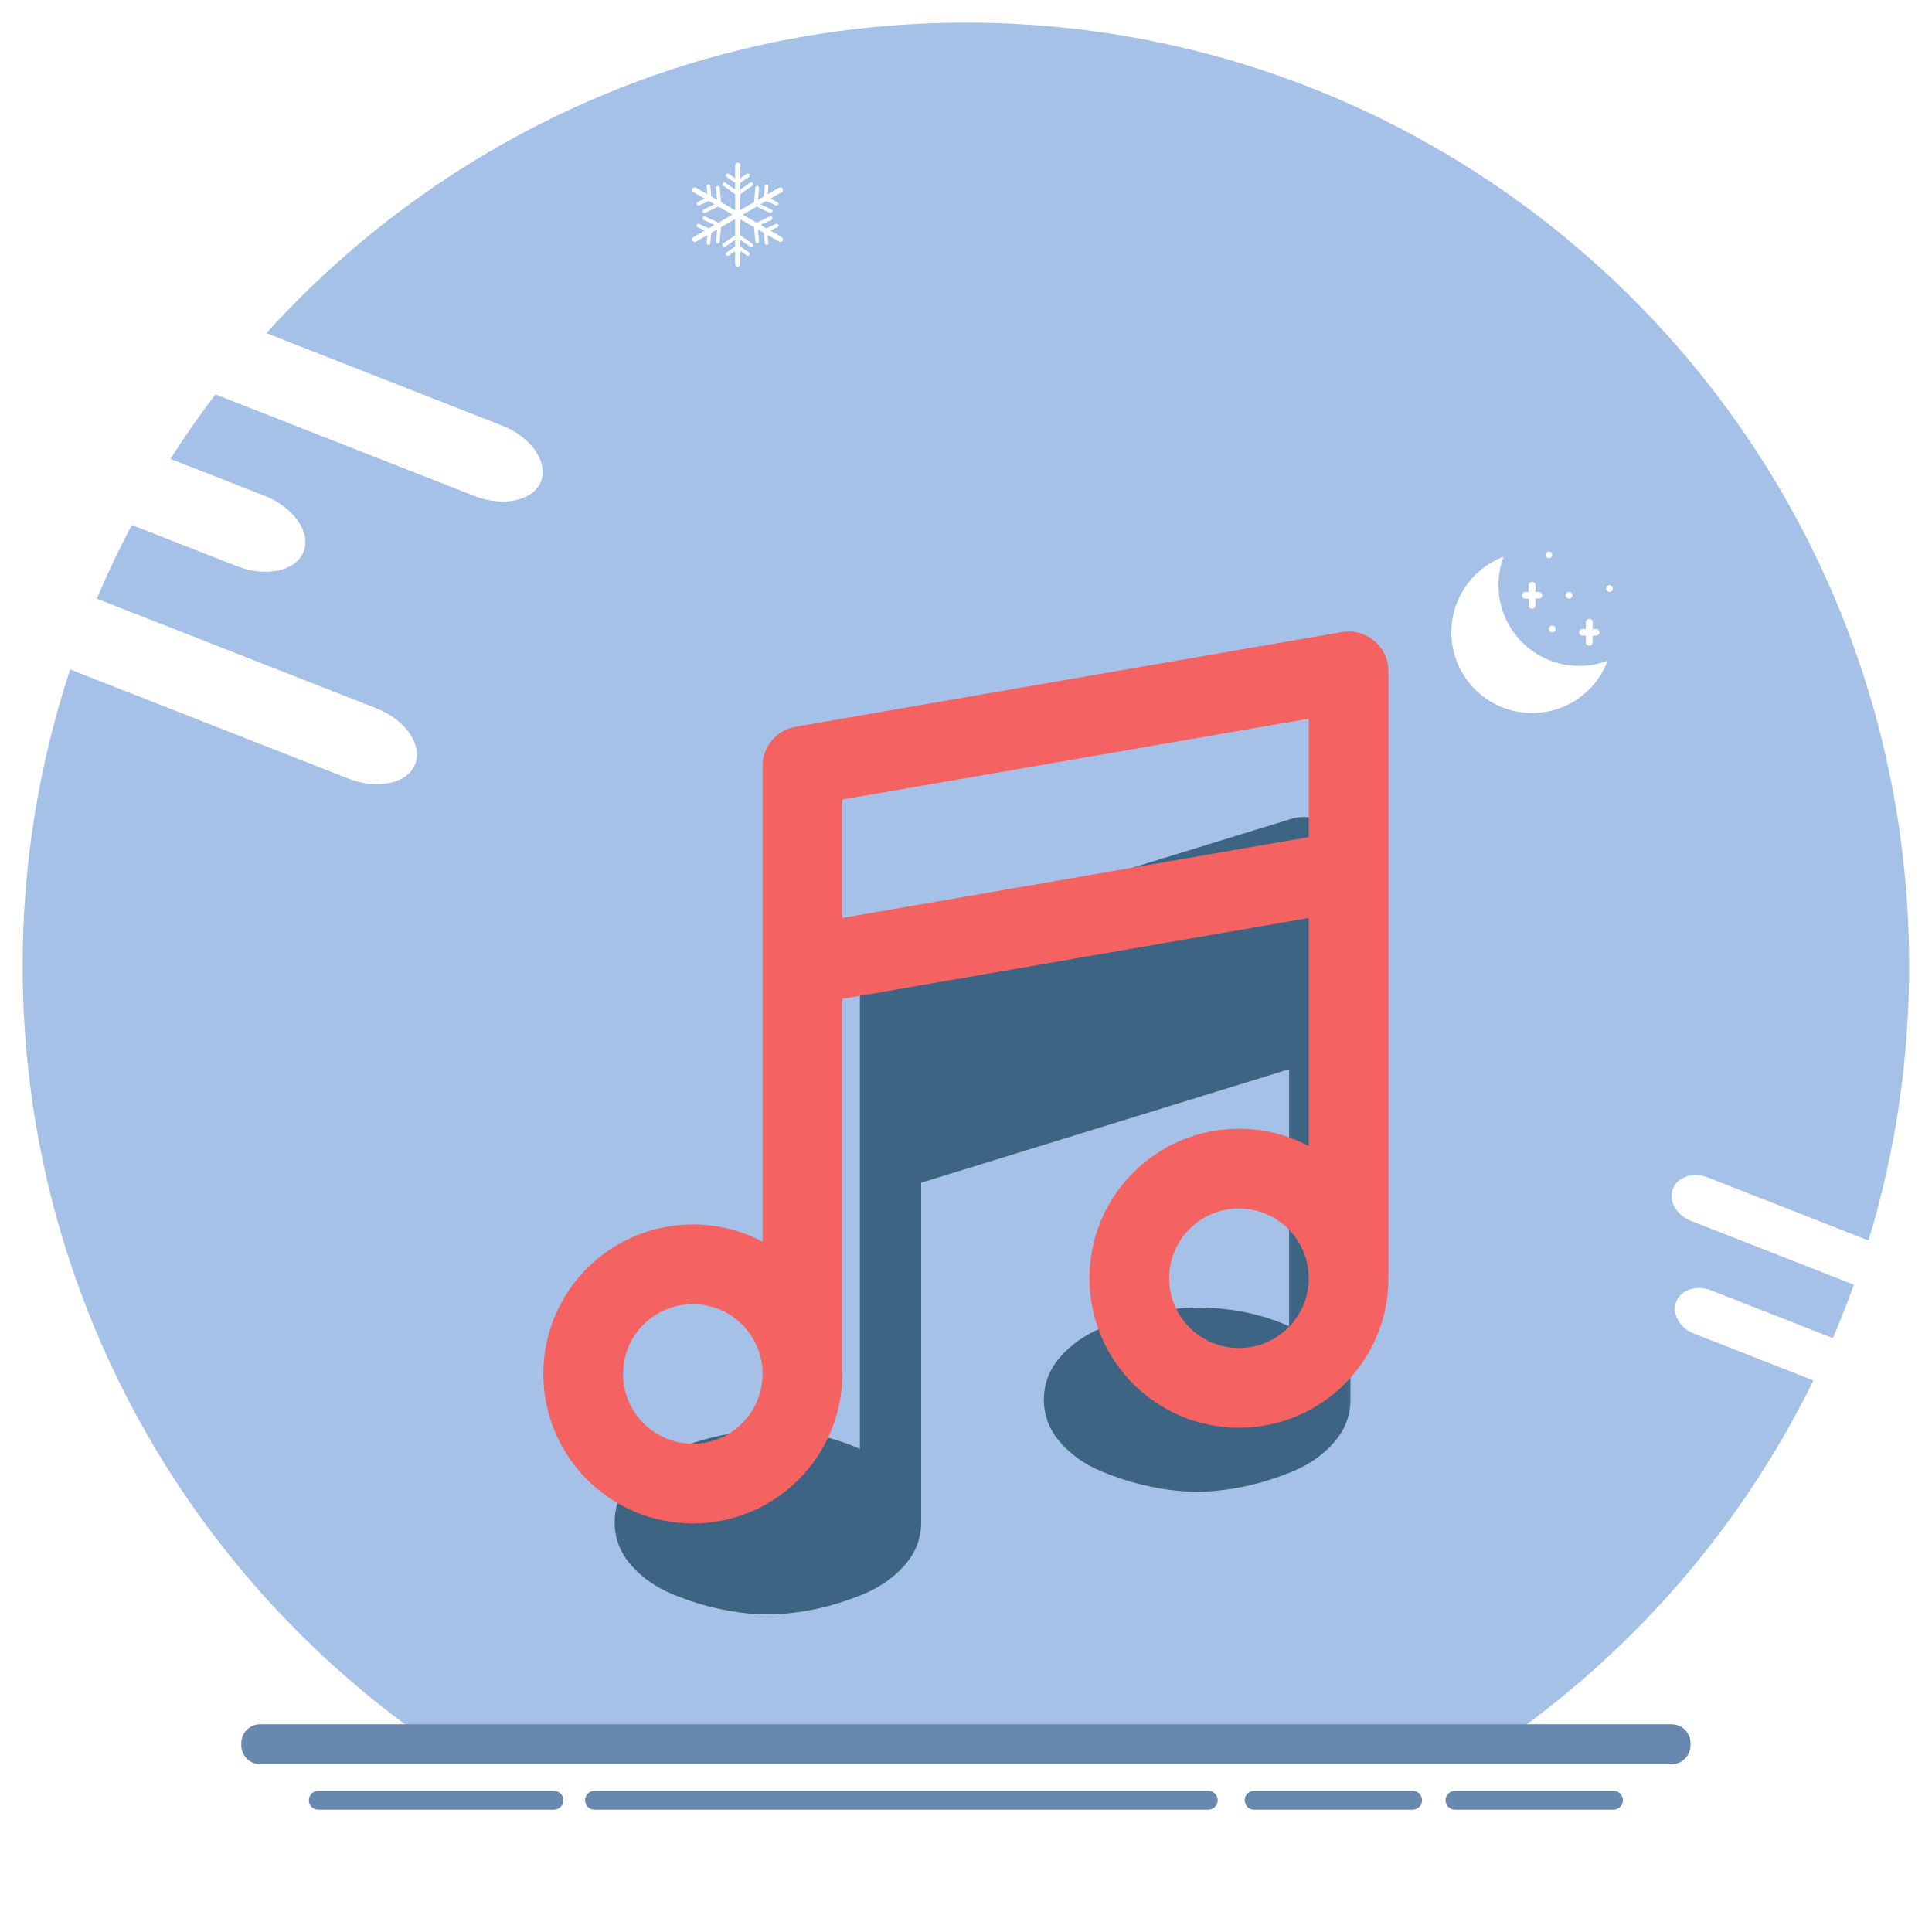 <svg height="2903" node-id="1" sillyvg="true" template-height="2903" template-width="2903" version="1.1"
	viewBox="0 0 2903 2903" width="2903" xmlns="http://www.w3.org/2000/svg" xmlns:xlink="http://www.w3.org/1999/xlink">
	<defs node-id="18"></defs>
	<path
		d="M 613.81 2594.84 L 2288.89 2594.84 C 2473.11 2459.68 2623.42 2281.09 2724.80 2074.23 L 2545.51 2003.92 C 2523.74 1995.38 2511.66 1973.76 2518.68 1955.86 C 2525.70 1937.97 2549.25 1930.31 2571.02 1938.85 L 2754.04 2010.62 C 2765.36 1984.28 2775.91 1957.53 2785.65 1930.40 L 2540.52 1834.28 C 2518.75 1825.74 2506.67 1804.12 2513.69 1786.22 C 2520.71 1768.33 2544.26 1760.67 2566.03 1769.21 L 2807.66 1863.96 C 2847.84 1731.74 2869.21 1591.35 2868.65 1445.93 C 2865.67 663.17 2228.70 31.04 1445.94 34.03 C 1030.96 35.61 658.33 215.38 400.21 500.58 L 754.36 639.45 C 797.90 656.53 824.19 694.30 812.79 723.39 C 801.38 752.48 756.42 762.31 712.87 745.24 L 323.69 592.62 C 299.83 623.91 277.24 656.22 256.00 689.47 L 397.71 745.04 C 441.26 762.11 467.55 799.89 456.14 828.98 C 444.73 858.07 399.77 867.90 356.23 850.83 L 198.09 788.81 C 179.00 824.84 161.43 861.78 145.45 899.56 L 565.41 1064.24 C 608.95 1081.32 635.24 1119.09 623.84 1148.18 C 612.43 1177.27 567.47 1187.10 523.92 1170.03 L 105.43 1005.92 C 58.55 1147.64 33.43 1299.24 34.03 1456.75 C 35.81 1924.24 263.74 2338.01 613.81 2594.84 Z M 2418.37 879.20 C 2421.16 879.20 2423.43 881.46 2423.43 884.26 C 2423.43 887.05 2421.16 889.31 2418.37 889.31 C 2415.58 889.31 2413.31 887.05 2413.31 884.26 C 2413.31 881.47 2415.58 879.20 2418.37 879.20 Z M 2377.93 945.00 L 2382.99 945.00 L 2382.99 934.88 C 2382.99 932.09 2385.25 929.83 2388.05 929.83 C 2390.84 929.83 2393.09 932.09 2393.10 934.89 L 2393.10 945.00 L 2398.16 945.00 C 2400.95 945.00 2403.21 947.26 2403.21 950.05 C 2403.21 952.84 2400.95 955.10 2398.16 955.10 L 2393.10 955.10 L 2393.10 965.21 C 2393.10 968.00 2390.84 970.26 2388.05 970.26 C 2385.25 970.26 2382.99 968.00 2382.99 965.21 L 2382.99 955.10 L 2377.93 955.10 C 2375.14 955.10 2372.88 952.84 2372.88 950.05 C 2372.88 947.26 2375.14 945.00 2377.93 945.00 Z M 2357.71 889.39 C 2360.51 889.39 2362.77 891.66 2362.77 894.45 C 2362.77 897.24 2360.51 899.50 2357.71 899.50 C 2354.93 899.50 2352.66 897.24 2352.66 894.45 C 2352.66 891.66 2354.93 889.39 2357.71 889.39 Z M 2337.50 945.00 C 2337.50 947.78 2335.24 950.05 2332.44 950.05 C 2329.65 950.05 2327.39 947.78 2327.39 945.00 C 2327.39 942.20 2329.65 939.94 2332.44 939.94 C 2335.24 939.94 2337.50 942.20 2337.50 945.00 Z M 2327.39 828.66 C 2330.18 828.66 2332.44 830.92 2332.44 833.71 C 2332.44 836.50 2330.18 838.76 2327.39 838.76 C 2324.60 838.76 2322.33 836.50 2322.33 833.71 C 2322.33 830.92 2324.59 828.66 2327.39 828.66 Z M 2292.01 889.40 L 2297.06 889.40 L 2297.06 879.28 C 2297.06 876.49 2299.33 874.23 2302.12 874.23 C 2304.91 874.23 2307.17 876.49 2307.17 879.28 L 2307.17 889.40 L 2312.22 889.40 C 2315.01 889.40 2317.28 891.66 2317.28 894.45 C 2317.28 897.24 2315.01 899.50 2312.22 899.50 L 2307.17 899.50 L 2307.17 909.61 C 2307.17 912.40 2304.91 914.66 2302.12 914.66 C 2299.33 914.66 2297.06 912.40 2297.06 909.61 L 2297.06 899.50 L 2292.01 899.50 C 2289.22 899.50 2286.95 897.24 2286.95 894.45 C 2286.95 891.66 2289.22 889.40 2292.01 889.40 Z M 2217.12 863.51 C 2217.51 863.12 2217.91 862.74 2218.32 862.36 C 2218.87 861.83 2219.44 861.30 2220.00 860.77 C 2220.42 860.39 2220.84 860.00 2221.26 859.62 C 2221.35 859.55 2221.43 859.47 2221.52 859.39 C 2221.51 859.41 2221.49 859.42 2221.48 859.43 C 2232.49 849.63 2245.29 841.79 2259.33 836.50 C 2254.32 849.81 2251.57 864.23 2251.57 879.28 C 2251.57 946.28 2305.88 1000.59 2372.88 1000.59 C 2387.94 1000.59 2402.36 997.85 2415.66 992.83 C 2410.37 1006.87 2402.54 1019.67 2392.74 1030.67 C 2392.75 1030.66 2392.76 1030.65 2392.78 1030.64 C 2392.72 1030.71 2392.66 1030.77 2392.61 1030.83 C 2392.17 1031.32 2391.72 1031.80 2391.28 1032.29 C 2390.83 1032.77 2390.39 1033.24 2389.94 1033.71 C 2389.49 1034.18 2389.05 1034.65 2388.59 1035.11 C 2387.81 1035.91 2387.02 1036.69 2386.21 1037.47 C 2385.76 1037.90 2385.31 1038.32 2384.85 1038.74 C 2384.35 1039.21 2383.85 1039.67 2383.34 1040.13 C 2382.87 1040.56 2382.40 1040.98 2381.92 1041.40 C 2381.26 1041.97 2380.60 1042.54 2379.93 1043.10 C 2379.31 1043.62 2378.68 1044.14 2378.04 1044.65 C 2377.45 1045.12 2376.86 1045.59 2376.27 1046.05 C 2375.78 1046.42 2375.30 1046.80 2374.81 1047.16 C 2374.17 1047.64 2373.52 1048.11 2372.87 1048.58 C 2372.27 1049.01 2371.67 1049.44 2371.06 1049.86 C 2370.29 1050.39 2369.52 1050.92 2368.74 1051.43 C 2368.26 1051.74 2367.78 1052.05 2367.30 1052.36 C 2366.62 1052.80 2365.93 1053.22 2365.24 1053.64 C 2364.80 1053.91 2364.37 1054.18 2363.93 1054.44 C 2362.90 1055.06 2361.86 1055.65 2360.81 1056.23 C 2360.36 1056.48 2359.90 1056.73 2359.44 1056.97 C 2358.69 1057.37 2357.94 1057.77 2357.19 1058.15 C 2356.74 1058.38 2356.29 1058.62 2355.83 1058.84 C 2354.73 1059.39 2353.61 1059.92 2352.49 1060.43 C 2352.11 1060.61 2351.71 1060.78 2351.32 1060.95 C 2350.47 1061.33 2349.61 1061.70 2348.74 1062.07 C 2348.30 1062.25 2347.85 1062.44 2347.40 1062.62 C 2346.26 1063.08 2345.11 1063.53 2343.95 1063.95 C 2343.67 1064.06 2343.38 1064.15 2343.10 1064.26 C 2342.06 1064.63 2341.02 1064.98 2339.96 1065.33 C 2339.53 1065.47 2339.10 1065.61 2338.67 1065.75 C 2337.62 1066.08 2336.57 1066.39 2335.52 1066.69 C 2335.26 1066.77 2335.00 1066.85 2334.74 1066.92 C 2333.46 1067.28 2332.18 1067.61 2330.88 1067.92 C 2330.48 1068.02 2330.08 1068.11 2329.68 1068.21 C 2328.64 1068.45 2327.59 1068.68 2326.53 1068.89 C 2326.20 1068.96 2325.87 1069.04 2325.54 1069.10 C 2324.21 1069.36 2322.87 1069.60 2321.52 1069.81 C 2321.19 1069.87 2320.85 1069.92 2320.51 1069.97 C 2319.41 1070.13 2318.30 1070.29 2317.19 1070.42 C 2316.83 1070.47 2316.46 1070.52 2316.09 1070.56 C 2314.71 1070.72 2313.32 1070.86 2311.93 1070.97 C 2311.70 1070.99 2311.46 1071.00 2311.23 1071.02 C 2310.02 1071.11 2308.81 1071.18 2307.59 1071.23 C 2307.20 1071.25 2306.82 1071.27 2306.43 1071.28 C 2305.00 1071.33 2303.56 1071.37 2302.12 1071.37 C 2235.11 1071.37 2180.80 1017.05 2180.80 950.05 C 2180.80 948.61 2180.84 947.17 2180.89 945.74 C 2180.90 945.35 2180.92 944.97 2180.93 944.58 C 2180.99 943.36 2181.06 942.14 2181.15 940.93 C 2181.17 940.70 2181.18 940.48 2181.20 940.25 C 2181.31 938.85 2181.45 937.46 2181.61 936.07 C 2181.65 935.71 2181.70 935.35 2181.74 934.98 C 2181.88 933.87 2182.03 932.75 2182.20 931.64 C 2182.25 931.32 2182.30 930.99 2182.35 930.66 C 2182.57 929.30 2182.81 927.95 2183.07 926.61 C 2183.13 926.30 2183.20 925.99 2183.26 925.67 C 2183.49 924.60 2183.72 923.52 2183.97 922.45 C 2184.06 922.07 2184.15 921.69 2184.24 921.31 C 2184.56 920.00 2184.89 918.70 2185.25 917.41 C 2185.31 917.18 2185.38 916.96 2185.45 916.73 C 2185.76 915.63 2186.09 914.54 2186.43 913.46 C 2186.56 913.05 2186.69 912.65 2186.82 912.24 C 2187.18 911.14 2187.56 910.04 2187.96 908.94 C 2188.03 908.75 2188.09 908.56 2188.16 908.37 C 2188.61 907.14 2189.08 905.93 2189.57 904.72 C 2189.73 904.31 2189.91 903.90 2190.08 903.49 C 2190.46 902.56 2190.86 901.65 2191.26 900.73 C 2191.41 900.39 2191.56 900.05 2191.72 899.72 C 2192.24 898.56 2192.79 897.42 2193.35 896.28 C 2193.55 895.88 2193.76 895.48 2193.96 895.08 C 2194.38 894.26 2194.81 893.44 2195.25 892.63 C 2195.47 892.22 2195.68 891.81 2195.90 891.41 C 2196.50 890.33 2197.12 889.25 2197.75 888.19 C 2197.97 887.81 2198.21 887.44 2198.44 887.06 C 2198.90 886.29 2199.38 885.53 2199.86 884.78 C 2200.14 884.35 2200.41 883.92 2200.70 883.49 C 2201.29 882.58 2201.90 881.68 2202.52 880.79 C 2202.82 880.36 2203.12 879.94 2203.43 879.51 C 2203.97 878.76 2204.51 878.02 2205.06 877.28 C 2205.39 876.85 2205.72 876.41 2206.05 875.98 C 2206.59 875.29 2207.13 874.60 2207.68 873.92 C 2208.02 873.50 2208.36 873.07 2208.71 872.65 C 2209.40 871.82 2210.11 870.99 2210.83 870.17 C 2211.19 869.76 2211.57 869.34 2211.94 868.93 C 2212.47 868.34 2213.01 867.75 2213.56 867.17 C 2213.92 866.78 2214.28 866.39 2214.64 866.01 C 2215.46 865.16 2216.28 864.33 2217.12 863.51 Z M 1048.33 341.48 C 1046.94 340.83 1046.35 339.17 1047.00 337.79 C 1047.65 336.42 1049.29 335.82 1050.67 336.46 L 1064.87 343.08 L 1073.65 338.01 L 1057.39 330.43 C 1055.99 329.80 1055.37 328.16 1055.99 326.76 C 1056.62 325.37 1058.26 324.74 1059.66 325.37 C 1059.68 325.38 1059.71 325.39 1059.73 325.40 L 1079.51 334.62 L 1100.48 322.52 L 1079.51 310.42 L 1059.73 319.64 C 1058.39 320.27 1056.79 319.73 1056.11 318.42 L 1056.05 318.30 C 1055.40 316.91 1056.00 315.26 1057.39 314.62 L 1073.65 307.03 L 1064.87 301.96 L 1050.67 308.58 C 1049.33 309.21 1047.73 308.67 1047.04 307.36 L 1046.98 307.24 C 1046.34 305.86 1046.93 304.21 1048.32 303.56 L 1059.01 298.58 L 1041.96 288.74 C 1040.12 287.65 1039.50 285.28 1040.58 283.43 C 1041.65 281.60 1044.00 280.97 1045.85 282.02 L 1062.89 291.86 L 1061.86 280.11 C 1061.73 278.59 1062.86 277.24 1064.38 277.11 C 1065.91 276.98 1067.25 278.10 1067.39 279.63 L 1068.75 295.24 L 1077.53 300.31 L 1075.97 282.43 C 1075.84 280.91 1076.96 279.56 1078.49 279.43 C 1080.02 279.30 1081.36 280.43 1081.49 281.95 L 1083.40 303.69 L 1104.63 315.95 L 1104.63 291.59 L 1086.70 279.07 C 1085.44 278.19 1085.14 276.47 1086.01 275.21 C 1086.01 275.21 1086.01 275.21 1086.02 275.21 L 1086.02 275.20 C 1086.90 273.95 1088.62 273.65 1089.88 274.52 L 1104.63 284.82 L 1104.63 274.68 L 1091.75 265.69 L 1091.75 265.69 C 1090.49 264.81 1090.19 263.08 1091.07 261.83 L 1091.07 261.83 L 1091.08 261.82 C 1091.95 260.57 1093.68 260.27 1094.93 261.14 L 1104.63 267.91 L 1104.63 248.23 C 1104.63 246.09 1106.36 244.35 1108.51 244.35 L 1108.53 244.35 C 1110.67 244.35 1112.41 246.09 1112.41 248.23 L 1112.41 257.16 C 1112.88 257.29 1113.23 257.70 1113.23 258.21 C 1113.23 258.21 1113.23 258.21 1113.23 258.22 C 1113.23 258.73 1112.88 259.14 1112.41 259.26 L 1112.41 267.91 L 1122.10 261.14 C 1123.36 260.27 1125.08 260.57 1125.96 261.82 L 1125.96 261.83 C 1126.84 263.08 1126.54 264.81 1125.29 265.69 C 1125.29 265.69 1125.29 265.69 1125.29 265.69 L 1125.28 265.69 L 1112.41 274.68 L 1112.41 284.82 L 1127.16 274.52 C 1128.41 273.65 1130.14 273.95 1131.01 275.20 L 1131.02 275.21 C 1131.90 276.46 1131.60 278.19 1130.35 279.06 C 1130.34 279.07 1130.34 279.07 1130.34 279.07 L 1112.41 291.59 L 1112.41 315.63 L 1133.09 303.69 L 1134.98 281.95 C 1135.11 280.48 1136.38 279.36 1137.86 279.43 L 1137.99 279.43 C 1139.51 279.57 1140.64 280.91 1140.51 282.44 L 1138.95 300.31 L 1147.73 295.24 L 1149.09 279.63 C 1149.22 278.16 1150.49 277.04 1151.96 277.10 L 1152.10 277.11 C 1153.62 277.25 1154.75 278.59 1154.62 280.12 L 1153.59 291.86 L 1170.63 282.02 C 1172.49 280.95 1174.86 281.58 1175.93 283.44 L 1175.93 283.44 C 1177.01 285.30 1176.37 287.67 1174.51 288.74 L 1157.47 298.58 L 1168.15 303.56 C 1169.54 304.22 1170.13 305.87 1169.48 307.25 C 1168.83 308.63 1167.19 309.22 1165.81 308.59 L 1151.61 301.96 L 1142.83 307.03 L 1159.09 314.62 C 1160.48 315.26 1161.09 316.90 1160.45 318.30 C 1159.81 319.69 1158.17 320.30 1156.77 319.65 C 1156.77 319.65 1156.76 319.65 1156.75 319.64 L 1136.97 310.42 L 1116.00 322.52 L 1136.97 334.63 L 1156.75 325.40 C 1158.09 324.78 1159.69 325.31 1160.37 326.62 L 1160.43 326.74 C 1161.08 328.13 1160.48 329.78 1159.09 330.43 L 1142.83 338.01 L 1151.61 343.08 L 1165.81 336.46 C 1167.15 335.83 1168.75 336.37 1169.44 337.68 L 1169.50 337.80 C 1170.14 339.19 1169.54 340.83 1168.16 341.48 L 1168.15 341.48 L 1157.47 346.46 L 1166.03 351.40 C 1166.21 351.05 1166.57 350.79 1167.00 350.79 C 1167.62 350.80 1168.11 351.29 1168.11 351.90 C 1168.11 351.90 1168.11 351.90 1168.11 351.91 C 1168.11 352.13 1168.03 352.32 1167.92 352.50 L 1174.51 356.31 C 1176.37 357.38 1177.01 359.75 1175.93 361.61 C 1174.86 363.46 1172.49 364.10 1170.63 363.03 L 1170.63 363.03 L 1153.59 353.19 L 1154.62 364.93 C 1154.75 366.46 1153.62 367.80 1152.10 367.93 C 1150.57 368.07 1149.23 366.94 1149.10 365.41 L 1147.73 349.80 L 1138.95 344.73 L 1140.51 362.61 C 1140.64 364.13 1139.52 365.48 1137.99 365.61 C 1136.46 365.75 1135.12 364.62 1134.99 363.09 L 1133.09 341.35 L 1112.41 329.41 L 1112.41 353.45 L 1130.34 365.97 L 1130.34 365.98 C 1131.59 366.85 1131.90 368.58 1131.02 369.83 C 1131.02 369.83 1131.02 369.83 1131.02 369.83 L 1131.01 369.84 C 1130.14 371.09 1128.41 371.39 1127.16 370.52 L 1112.41 360.22 L 1112.41 370.36 L 1125.28 379.35 L 1125.29 379.36 C 1126.54 380.23 1126.84 381.96 1125.96 383.21 L 1125.96 383.21 L 1125.96 383.22 C 1125.08 384.47 1123.36 384.77 1122.10 383.90 L 1112.41 377.13 L 1112.41 396.81 C 1112.41 398.95 1110.67 400.69 1108.53 400.69 L 1108.51 400.69 C 1106.36 400.69 1104.63 398.95 1104.63 396.81 L 1104.63 377.13 L 1094.93 383.90 C 1093.68 384.77 1091.95 384.47 1091.08 383.22 L 1091.07 383.21 C 1090.19 381.96 1090.49 380.23 1091.74 379.36 C 1091.74 379.36 1091.75 379.36 1091.75 379.36 L 1091.75 379.35 L 1104.63 370.36 L 1104.63 360.22 L 1089.88 370.52 C 1088.62 371.39 1086.90 371.09 1086.02 369.84 L 1086.02 369.83 C 1085.14 368.58 1085.44 366.85 1086.69 365.98 C 1086.69 365.98 1086.69 365.97 1086.70 365.97 L 1104.63 353.45 L 1104.63 329.09 L 1083.40 341.35 L 1081.49 363.09 C 1081.37 364.57 1080.10 365.68 1078.62 365.62 L 1078.49 365.61 C 1076.97 365.48 1075.84 364.13 1075.97 362.61 L 1077.54 344.73 L 1068.75 349.80 L 1067.39 365.41 C 1067.26 366.89 1065.99 368.00 1064.51 367.94 L 1064.38 367.93 C 1062.86 367.80 1061.73 366.45 1061.86 364.93 L 1062.89 353.18 L 1045.85 363.02 C 1043.99 364.10 1041.62 363.46 1040.55 361.60 C 1039.47 359.75 1040.11 357.38 1041.97 356.30 L 1059.01 346.46 L 1048.33 341.48 Z"
		fill="#a6c1e8" fill-rule="nonzero" node-id="20" stroke="none" target-height="2563.8" target-width="2835.78"
		target-x="33.43" target-y="31.04"></path>
	<g node-id="57">
		<path
			d="M 2540.12 2619.24 C 2540.12 2603.65 2527.37 2590.89 2511.78 2590.89 L 390.90 2590.89 C 375.31 2590.89 362.56 2603.65 362.56 2619.24 L 362.56 2622.53 C 362.56 2638.12 375.31 2650.88 390.90 2650.88 L 2511.78 2650.88 C 2527.37 2650.88 2540.12 2638.12 2540.12 2622.53 L 2540.12 2619.24 Z"
			fill="#6888af" fill-rule="nonzero" group-id="1" node-id="24" stroke="none" target-height="59.99"
			target-width="2177.56" target-x="362.56" target-y="2590.89"></path>
	</g>
	<g node-id="58">
		<g node-id="59">
			<g node-id="60">
				<path
					d="M 846.59 2705.04 C 846.59 2697.24 840.21 2690.87 832.42 2690.87 L 478.24 2690.87 C 470.44 2690.87 464.07 2697.24 464.07 2705.04 L 464.07 2705.04 C 464.07 2712.83 470.44 2719.21 478.24 2719.21 L 832.42 2719.21 C 840.21 2719.21 846.59 2712.83 846.59 2705.04 L 846.59 2705.04 Z"
					fill="#6888af" fill-rule="nonzero" group-id="2,3,4" node-id="33" stroke="none"
					target-height="28.34" target-width="382.52" target-x="464.07" target-y="2690.87"></path>
			</g>
			<g node-id="61">
				<path
					d="M 2136.77 2705.04 C 2136.77 2697.24 2130.40 2690.87 2122.60 2690.87 L 1884.38 2690.87 C 1876.58 2690.87 1870.20 2697.24 1870.20 2705.04 L 1870.20 2705.04 C 1870.20 2712.83 1876.58 2719.21 1884.38 2719.21 L 2122.60 2719.21 C 2130.40 2719.21 2136.77 2712.83 2136.77 2705.04 L 2136.77 2705.04 Z"
					fill="#6888af" fill-rule="nonzero" group-id="2,3,5" node-id="38" stroke="none"
					target-height="28.34" target-width="266.57" target-x="1870.2" target-y="2690.87"></path>
			</g>
			<g node-id="62">
				<path
					d="M 2438.62 2705.04 C 2438.62 2697.24 2432.24 2690.87 2424.45 2690.87 L 2186.22 2690.87 C 2178.43 2690.87 2172.05 2697.24 2172.05 2705.04 L 2172.05 2705.04 C 2172.05 2712.83 2178.43 2719.21 2186.22 2719.21 L 2424.45 2719.21 C 2432.24 2719.21 2438.62 2712.83 2438.62 2705.04 L 2438.62 2705.04 Z"
					fill="#6888af" fill-rule="nonzero" group-id="2,3,6" node-id="43" stroke="none"
					target-height="28.34" target-width="266.57" target-x="2172.05" target-y="2690.87"></path>
			</g>
			<path
				d="M 1829.75 2705.04 C 1829.75 2697.24 1823.37 2690.87 1815.57 2690.87 L 893.28 2690.87 C 885.48 2690.87 879.11 2697.24 879.11 2705.04 L 879.11 2705.04 C 879.11 2712.83 885.48 2719.21 893.28 2719.21 L 1815.57 2719.21 C 1823.37 2719.21 1829.75 2712.83 1829.75 2705.04 L 1829.75 2705.04 Z"
				fill="#6888af" fill-rule="nonzero" group-id="2,3,7" node-id="48" stroke="none" target-height="28.34"
				target-width="950.64" target-x="879.11" target-y="2690.87"></path>
		</g>
	</g>
	<path
		d="M 2029.14 1296.87 L 2029.14 2103.12 C 2029.14 2127.23 2020.90 2148.49 2004.58 2167.21 C 1988.26 2185.93 1967.59 2200.46 1942.73 2210.79 C 1917.72 2221.12 1892.87 2228.76 1868.31 2233.85 C 1843.60 2238.79 1820.54 2241.49 1798.82 2241.49 C 1777.11 2241.49 1754.05 2238.94 1729.34 2233.85 C 1704.63 2228.91 1679.77 2221.12 1654.91 2210.79 C 1630.06 2200.46 1609.39 2185.93 1593.07 2167.21 C 1576.75 2148.49 1568.51 2127.08 1568.51 2103.12 C 1568.51 2079.16 1576.74 2057.74 1593.07 2039.03 C 1609.39 2020.31 1630.06 2005.93 1654.91 1995.45 C 1679.92 1985.12 1704.78 1977.48 1729.34 1972.39 C 1754.05 1967.44 1777.11 1964.75 1798.82 1964.75 C 1849.29 1964.75 1895.26 1974.18 1937.04 1992.75 L 1937.04 1606.55 L 1384.17 1777.12 L 1384.17 2287.46 C 1384.17 2311.42 1375.93 2332.83 1359.61 2351.55 C 1343.29 2370.27 1322.62 2384.65 1297.76 2395.13 C 1272.76 2405.46 1247.90 2413.10 1223.34 2418.19 C 1198.63 2423.13 1175.57 2425.83 1153.86 2425.83 C 1132.14 2425.83 1109.08 2423.28 1084.37 2418.19 C 1059.66 2413.25 1034.81 2405.46 1009.95 2395.13 C 985.09 2384.80 964.42 2370.27 948.10 2351.55 C 931.78 2332.83 923.54 2311.42 923.54 2287.46 C 923.54 2263.35 931.78 2242.09 948.10 2223.37 C 964.42 2204.65 985.09 2190.27 1009.95 2179.79 C 1034.96 2169.46 1059.81 2161.82 1084.37 2156.73 C 1109.08 2151.79 1132.14 2149.09 1153.86 2149.09 C 1204.32 2149.09 1250.29 2158.53 1292.07 2177.09 L 1292.07 1481.06 C 1292.07 1466.24 1296.57 1452.61 1305.70 1440.33 C 1314.84 1428.05 1326.67 1419.52 1341.04 1414.72 L 1939.89 1230.53 C 1945.58 1228.59 1952.32 1227.69 1959.95 1227.69 C 1979.12 1227.69 1995.59 1234.28 2008.92 1247.76 C 2022.55 1261.38 2029.14 1277.85 2029.14 1296.87 Z"
		fill="#3e6484" fill-rule="nonzero" node-id="53" stroke="none" target-height="1198.14" target-width="1105.6"
		target-x="923.54" target-y="1227.69"></path>
	<path
		d="M 1265.65 1500.89 L 1265.65 2064.45 C 1265.65 2188.51 1165.08 2289.08 1041.03 2289.08 C 916.97 2289.08 816.40 2188.51 816.40 2064.45 C 816.40 1940.40 916.97 1839.83 1041.03 1839.83 C 1078.88 1839.83 1114.56 1849.20 1145.85 1865.74 L 1145.85 1451.50 C 1145.84 1450.78 1145.84 1450.05 1145.85 1449.34 L 1145.85 1150.99 C 1145.85 1121.85 1166.81 1096.95 1195.52 1091.97 L 2016.14 949.71 C 2052.77 943.36 2086.27 971.55 2086.27 1008.73 L 2086.27 1307.21 C 2086.28 1307.94 2086.28 1308.66 2086.27 1309.38 L 2086.27 1920.70 C 2086.27 2044.76 1985.71 2145.32 1861.65 2145.32 C 1737.59 2145.32 1637.03 2044.76 1637.03 1920.70 C 1637.03 1796.64 1737.59 1696.07 1861.65 1696.07 C 1899.51 1696.07 1935.18 1705.44 1966.47 1721.98 L 1966.47 1379.40 L 1265.65 1500.89 Z M 1265.65 1379.31 L 1966.47 1257.82 L 1966.47 1079.90 L 1265.65 1201.39 L 1265.65 1379.31 L 1265.65 1379.31 Z M 1041.03 2169.28 C 1098.92 2169.28 1145.85 2122.35 1145.85 2064.45 C 1145.85 2006.56 1098.92 1959.63 1041.03 1959.63 C 983.13 1959.63 936.20 2006.56 936.20 2064.45 C 936.20 2122.35 983.13 2169.28 1041.03 2169.28 Z M 1861.65 2025.52 C 1919.54 2025.52 1966.47 1978.59 1966.47 1920.70 C 1966.47 1862.80 1919.54 1815.87 1861.65 1815.87 C 1803.76 1815.87 1756.82 1862.80 1756.82 1920.70 C 1756.82 1978.59 1803.76 2025.52 1861.65 2025.52 Z"
		fill="#f46262" fill-rule="nonzero" node-id="55" stroke="none" target-height="1345.72" target-width="1269.88"
		target-x="816.4" target-y="943.36"></path>
</svg>